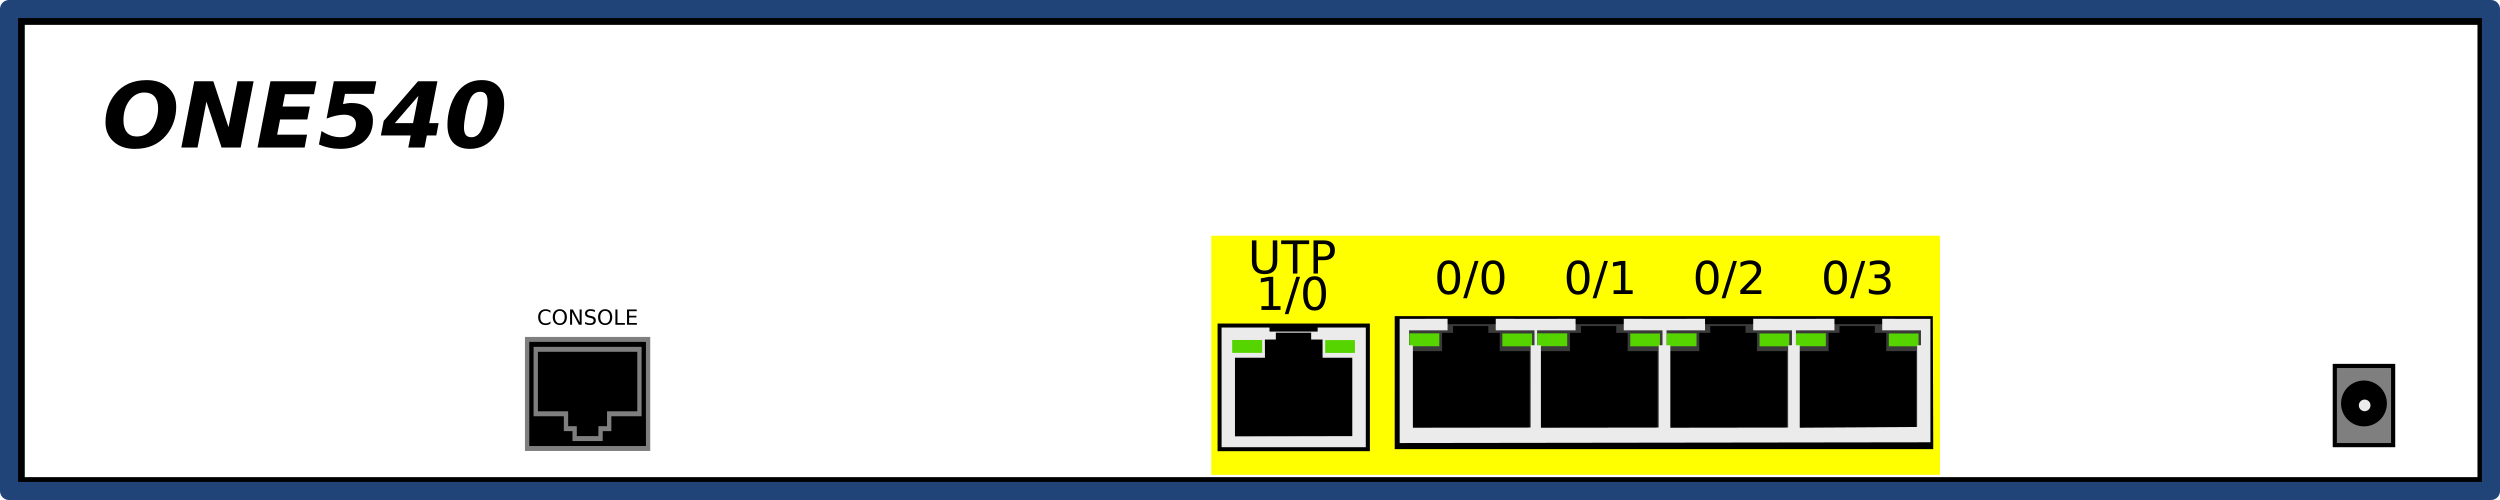 <?xml version="1.0" encoding="UTF-8" standalone="no"?>
<svg
   xmlns:dc="http://purl.org/dc/elements/1.1/"
   xmlns:cc="http://creativecommons.org/ns#"
   xmlns:rdf="http://www.w3.org/1999/02/22-rdf-syntax-ns#"
   xmlns:svg="http://www.w3.org/2000/svg"
   xmlns="http://www.w3.org/2000/svg"
   xmlns:sodipodi="http://sodipodi.sourceforge.net/DTD/sodipodi-0.dtd"
   xmlns:inkscape="http://www.inkscape.org/namespaces/inkscape"
   width="275"
   height="55"
   viewBox="51 381 150.566 18.627"
   id="svg32562"
   version="1.1"
   inkscape:version="0.92.0 r"
   sodipodi:docname="ONE540.svg">
  <rect x="51" y="381" width="150.566" height="18.627" fill="#333333" stroke="none"/>
  <defs
     id="defs32760" />
  <sodipodi:namedview
     pagecolor="#ffffff"
     bordercolor="#666666"
     borderopacity="1"
     objecttolerance="10"
     gridtolerance="10"
     guidetolerance="10"
     inkscape:pageopacity="0"
     inkscape:pageshadow="2"
     inkscape:window-width="1920"
     inkscape:window-height="1043"
     id="namedview32758"
     showgrid="false"
     units="px"
     inkscape:zoom="4.589091"
     inkscape:cx="171.21661"
     inkscape:cy="40.194319"
     inkscape:window-x="0"
     inkscape:window-y="0"
     inkscape:window-maximized="1"
     inkscape:current-layer="svg32562" />
  <rect
     style="fill:#ffffff;fill-opacity:1;stroke:#000000;stroke-width:0.491;stroke-linejoin:round;stroke-miterlimit:4;stroke-dasharray:none;stroke-opacity:1"
     x="52.246"
     y="376.509"
     width="148.209"
     height="27.729"
     id="rect32570-6" />
  <rect
     style="fill:none;fill-opacity:0;stroke:#214478;stroke-width:1.088;stroke-linejoin:round;stroke-miterlimit:4;stroke-dasharray:none;stroke-opacity:1"
     x="51.544"
     y="375.801"
     width="149.478"
     height="29.025"
     id="rect32570" />
  <g
     id="g32572"
     transform="matrix(0.381,0,0,0.381,89.787,241.294)">
    <rect
       id="rect32574"
       height="37.799"
       width="115.195"
       y="388.871"
       x="89.662"
       style="fill:#ffff00" />
  </g>
  <g
     aria-label="ONE540"
     style="font-style:normal;font-weight:normal;font-size:2.15px;font-family:sans-serif;text-anchor:start;fill:#000000"
     id="text32578">
    <path
       d="m 60.523,381.79 q 0,-0.471 -0.214,-0.716 -0.211,-0.246 -0.615,-0.246 -0.535,0 -0.898,0.481 -0.361,0.479 -0.361,1.2 0,0.46 0.211,0.714 0.211,0.254 0.588,0.254 0.307,0 0.545,-0.128 0.241,-0.131 0.409,-0.385 0.16,-0.243 0.246,-0.548 0.088,-0.305 0.088,-0.626 z m -0.679,-1.708 q 0.797,0 1.281,0.444 0.487,0.441 0.487,1.155 0,0.487 -0.15,0.92 -0.147,0.433 -0.43,0.778 -0.348,0.425 -0.823,0.636 -0.473,0.209 -1.093,0.209 -0.794,0 -1.278,-0.441 -0.484,-0.441 -0.484,-1.158 0,-0.489 0.147,-0.922 0.147,-0.433 0.433,-0.781 0.342,-0.422 0.815,-0.631 0.476,-0.209 1.096,-0.209 z"
       style="font-style:italic;font-variant:normal;font-weight:bold;font-stretch:normal;font-size:5.475px;font-family:sans-serif;-inkscape-font-specification:'sans-serif Bold Italic'"
       id="path14155" />
    <path
       d="m 62.699,380.153 h 1.15 l 0.914,2.764 0.537,-2.764 h 0.973 l -0.778,3.991 h -1.15 l -0.914,-2.764 -0.535,2.764 h -0.976 z"
       style="font-style:italic;font-variant:normal;font-weight:bold;font-stretch:normal;font-size:5.475px;font-family:sans-serif;-inkscape-font-specification:'sans-serif Bold Italic'"
       id="path14157" />
    <path
       d="m 67.287,380.153 h 2.775 l -0.152,0.778 h -1.746 l -0.144,0.743 h 1.644 l -0.155,0.778 h -1.641 l -0.176,0.914 h 1.802 l -0.147,0.778 h -2.836 z"
       style="font-style:italic;font-variant:normal;font-weight:bold;font-stretch:normal;font-size:5.475px;font-family:sans-serif;-inkscape-font-specification:'sans-serif Bold Italic'"
       id="path14159" />
    <path
       d="m 71.105,380.153 h 2.558 L 73.516,380.91 h -1.738 l -0.12,0.618 q 0.118,-0.032 0.243,-0.048 0.128,-0.019 0.257,-0.019 0.612,0 0.957,0.281 0.345,0.278 0.345,0.773 0,0.786 -0.532,1.248 -0.532,0.46 -1.444,0.46 -0.334,0 -0.65,-0.067 -0.315,-0.064 -0.626,-0.198 l 0.158,-0.81 q 0.297,0.192 0.575,0.283 0.281,0.091 0.569,0.091 0.422,0 0.676,-0.219 0.254,-0.222 0.254,-0.58 0,-0.257 -0.192,-0.406 -0.192,-0.152 -0.524,-0.152 -0.225,0 -0.487,0.059 -0.259,0.056 -0.569,0.176 z"
       style="font-style:italic;font-variant:normal;font-weight:bold;font-stretch:normal;font-size:5.475px;font-family:sans-serif;-inkscape-font-specification:'sans-serif Bold Italic'"
       id="path14161" />
    <path
       d="m 76.2,381.03 -1.42,1.641 h 1.096 z m -0.027,-0.877 h 1.171 l -0.495,2.518 h 0.569 l -0.142,0.746 H 76.708 l -0.142,0.727 h -0.976 l 0.144,-0.727 h -1.797 l 0.174,-0.882 z"
       style="font-style:italic;font-variant:normal;font-weight:bold;font-stretch:normal;font-size:5.475px;font-family:sans-serif;-inkscape-font-specification:'sans-serif Bold Italic'"
       id="path14163" />
    <path
       d="m 79.387,383.522 q 0.206,0 0.364,-0.123 0.16,-0.123 0.267,-0.361 0.075,-0.168 0.136,-0.382 0.061,-0.217 0.115,-0.511 0.045,-0.238 0.07,-0.438 0.024,-0.201 0.024,-0.342 0,-0.299 -0.107,-0.438 -0.107,-0.142 -0.332,-0.142 -0.209,0 -0.366,0.12 -0.158,0.118 -0.262,0.361 -0.08,0.174 -0.147,0.396 -0.064,0.222 -0.112,0.484 -0.045,0.241 -0.07,0.446 -0.024,0.206 -0.024,0.348 0,0.297 0.11,0.441 0.11,0.142 0.334,0.142 z m 1.978,-2.005 q 0,0.532 -0.147,1.035 -0.147,0.503 -0.412,0.882 -0.27,0.39 -0.652,0.591 -0.382,0.198 -0.853,0.198 -0.655,0 -1.005,-0.372 -0.348,-0.372 -0.348,-1.069 0,-0.524 0.144,-1.027 0.147,-0.505 0.409,-0.88 0.275,-0.393 0.655,-0.594 0.38,-0.201 0.855,-0.201 0.65,0 1,0.374 0.353,0.372 0.353,1.061 z"
       style="font-style:italic;font-variant:normal;font-weight:bold;font-stretch:normal;font-size:5.475px;font-family:sans-serif;-inkscape-font-specification:'sans-serif Bold Italic'"
       id="path14165" />
  </g>
  <g
     id="g21036"
     transform="translate(0,0.555)">
    <g
       transform="matrix(1.255,0,0,1.255,15.575,-100.733)"
       id="g32734">
      <rect
         style="fill:#7f7f7f"
         x="140.272"
         y="396.394"
         width="2.8"
         height="3.8"
         id="rect32736" />
      <rect
         style="fill:none;fill-opacity:0;stroke:#000000;stroke-width:0.2"
         x="140.272"
         y="396.394"
         width="2.8"
         height="3.8"
         id="rect32738" />
    </g>
    <g
       transform="matrix(1.255,0,0,1.255,15.575,-100.733)"
       id="g32740">
      <circle
         style="fill:#000000"
         cx="141.672"
         cy="398.194"
         id="ellipse32742"
         r="1" />
      <circle
         style="fill:none;fill-opacity:0;stroke:#000000;stroke-width:0.2"
         cx="141.672"
         cy="398.194"
         id="ellipse32744"
         r="1" />
    </g>
  </g>
  <g
     id="g21044"
     transform="translate(-13.177,1.601)">
    <g
       transform="matrix(-1.301,0,0,-1.493,185.265,993.976)"
       id="g32746">
      <rect
         style="fill:#000000"
         x="63.072"
         y="397.394"
         width="5.6"
         height="4.4"
         id="rect32748" />
      <rect
         style="fill:none;fill-opacity:0;stroke:#7f7f7f;stroke-width:0.2"
         x="63.072"
         y="397.394"
         width="5.6"
         height="4.4"
         id="rect32750" />
    </g>
    <g
       transform="matrix(-1.301,0,0,-1.493,185.265,993.976)"
       id="g32752">
      <polygon
         style="fill:#000000"
         points="65.272,398.194 64.872,398.194 64.872,398.794 63.472,398.794 63.472,401.394 68.272,401.394 68.272,398.794 66.872,398.794 66.872,398.194 66.472,398.194 66.472,397.794 65.272,397.794 "
         id="polygon32754" />
      <polygon
         style="fill:none;fill-opacity:0;stroke:#7f7f7f;stroke-width:0.2"
         points="65.272,398.194 64.872,398.194 64.872,398.794 63.472,398.794 63.472,401.394 68.272,401.394 68.272,398.794 66.872,398.794 66.872,398.194 66.472,398.194 66.472,397.794 65.272,397.794 "
         id="polygon32756" />
    </g>
  </g>
  <g
     transform="matrix(0.008,0,0,0.008,87.47,461.997)"
     id="g12943-8-0-3-0-5" />
  <g
     transform="matrix(-0.008,0,0,-0.008,122.24,402.699)"
     id="g12943-8-0-7-8-6-1" />
  <g
     transform="matrix(0.008,0,0,0.008,79.683,461.997)"
     id="g12943-8-0-3-1-6" />
  <g
     transform="matrix(-0.008,0,0,-0.008,114.452,402.699)"
     id="g12943-8-0-7-8-8-90" />
  <g
     transform="matrix(0.008,0,0,0.008,71.896,461.997)"
     id="g12943-8-0-3-4" />
  <g
     transform="matrix(-0.008,0,0,-0.008,106.665,402.699)"
     id="g12943-8-0-7-8-5" />
  <g
     transform="matrix(0.008,0,0,0.008,64.193,461.997)"
     id="g12943-8-0-53" />
  <g
     transform="matrix(-0.008,0,0,-0.008,98.962,402.699)"
     id="g12943-8-0-7-48" />
  <g
     id="g13908"
     transform="translate(58.009,-30.558)">
    <path
       sodipodi:nodetypes="ccccc"
       d="m 77.231,432.624 h 31.95 l -0.024,-7.529 -31.926,-2.5e-4 z"
       style="fill:#3a3a3a;fill-opacity:1;fill-rule:nonzero;stroke:#000000;stroke-width:0.483;stroke-miterlimit:4;stroke-dasharray:none"
       id="path12941-9-9-6-2"
       inkscape:connector-curvature="0" />
    <path
       sodipodi:nodetypes="ccccccccccccc"
       d="m 101.309,426.961 h 1.813 l -0.003,-1.098 0.66,-5.8e-4 v -0.411 h 2.126 l -5e-4,0.412 h 0.687 v 1.098 h 1.804 v 4.728 l -7.086,0.015 z"
       style="fill:#000000;fill-opacity:1;fill-rule:nonzero;stroke:none;stroke-width:1.027"
       id="path12947-8-7-75-4-0"
       inkscape:connector-curvature="0" />
    <path
       d="m 106.749,426.671 h 1.79 v -0.772 h -1.79 z"
       style="fill:#55d400;fill-opacity:1;fill-rule:nonzero;stroke:none;stroke-width:1.027"
       id="path13025-8-65-97-80-1"
       inkscape:connector-curvature="0" />
    <path
       d="m 101.148,426.667 h 1.806 v -0.776 h -1.806 z"
       style="fill:#55d400;fill-opacity:1;fill-rule:nonzero;stroke:none;stroke-width:1.027"
       id="path13055-6-87-5-5-06"
       inkscape:connector-curvature="0" />
    <path
       sodipodi:nodetypes="ccccccccccccc"
       d="m 93.522,426.961 h 1.813 l -0.003,-1.098 0.66,-5.8e-4 v -0.411 h 2.126 l -4.95e-4,0.412 h 0.687 v 1.098 h 1.804 v 4.728 l -7.086,0.015 z"
       style="fill:#000000;fill-opacity:1;fill-rule:nonzero;stroke:none;stroke-width:1.027"
       id="path12947-8-7-75-0-7"
       inkscape:connector-curvature="0" />
    <path
       d="m 98.962,426.671 h 1.79 v -0.772 h -1.79 z"
       style="fill:#55d400;fill-opacity:1;fill-rule:nonzero;stroke:none;stroke-width:1.027"
       id="path13025-8-65-97-8-9"
       inkscape:connector-curvature="0" />
    <path
       d="m 93.36,426.667 h 1.806 v -0.776 h -1.806 z"
       style="fill:#55d400;fill-opacity:1;fill-rule:nonzero;stroke:none;stroke-width:1.027"
       id="path13055-6-87-5-6-3"
       inkscape:connector-curvature="0" />
    <path
       sodipodi:nodetypes="ccccccccccccc"
       d="m 85.735,426.961 h 1.813 l -0.003,-1.098 0.66,-5.8e-4 v -0.411 h 2.126 l -4.95e-4,0.412 h 0.687 v 1.098 h 1.804 v 4.728 l -7.086,0.015 z"
       style="fill:#000000;fill-opacity:1;fill-rule:nonzero;stroke:none;stroke-width:1.027"
       id="path12947-8-7-75-8"
       inkscape:connector-curvature="0" />
    <path
       d="m 91.175,426.671 h 1.79 v -0.772 h -1.79 z"
       style="fill:#55d400;fill-opacity:1;fill-rule:nonzero;stroke:none;stroke-width:1.027"
       id="path13025-8-65-97-3"
       inkscape:connector-curvature="0" />
    <path
       d="m 85.573,426.667 h 1.806 v -0.776 H 85.573 Z"
       style="fill:#55d400;fill-opacity:1;fill-rule:nonzero;stroke:none;stroke-width:1.027"
       id="path13055-6-87-5-17"
       inkscape:connector-curvature="0" />
    <path
       sodipodi:nodetypes="ccccccccccccc"
       d="m 78.032,426.961 h 1.813 l -0.003,-1.098 0.66,-5.9e-4 v -0.411 h 2.126 l -4.95e-4,0.412 h 0.687 v 1.098 h 1.804 v 4.728 l -7.086,0.015 z"
       style="fill:#000000;fill-opacity:1;fill-rule:nonzero;stroke:none;stroke-width:1.027"
       id="path12947-8-7-8"
       inkscape:connector-curvature="0" />
    <path
       d="m 83.472,426.671 h 1.79 v -0.772 h -1.79 z"
       style="fill:#55d400;fill-opacity:1;fill-rule:nonzero;stroke:none;stroke-width:1.027"
       id="path13025-8-65-86"
       inkscape:connector-curvature="0" />
    <path
       d="m 77.87,426.667 h 1.806 v -0.776 h -1.806 z"
       style="fill:#55d400;fill-opacity:1;fill-rule:nonzero;stroke:none;stroke-width:1.027"
       id="path13055-6-87-0"
       inkscape:connector-curvature="0" />
    <g
       transform="matrix(1.032,0,0,1.023,-8.117,78.559)"
       id="g9929-4-9-9">
      <g
         transform="matrix(0.008,0,0,0.008,100.218,374.681)"
         id="g12943-8-0-3-6-3" />
      <g
         transform="matrix(-0.008,0,0,-0.008,133.925,316.737)"
         id="g12943-8-0-7-8-9-8" />
      <path
         sodipodi:nodetypes="cccccccccccccccccccccccccccccccccccccccccccccccccccccccccccccc"
         id="path13067-7-6-48-1-4"
         transform="matrix(0.531,0,0,0.535,55.446,333.805)"
         d="m 56.703,9.09 -5.273,0.002 0.004,13.667 58.334,-0.084 -0.004,-13.583 -5.299,-0.002 v 1.266 l 4.26,-0.002 v 1.639 l -0.422,0.014 v 8.984 l -12.899,0.082 v -9.066 l -0.42,-0.014 V 10.354 l 4.234,0.002 V 9.09 l -4.381,0.002 -4.549,-0.002 V 10.356 l 4.26,-0.002 v 1.639 l -0.422,0.014 v 9.039 l -0.01,0.01 -12.936,0.018 v -9.066 l -0.42,-0.014 v -1.639 l 4.232,0.002 V 9.09 l -4.381,0.002 h -0.008 l -4.539,-0.002 v 1.266 l 4.258,-0.002 v 1.639 l -0.42,0.014 v 9.039 l -0.01,0.01 -12.936,0.018 v -9.066 l -0.422,-0.014 v -1.639 l 4.234,0.002 V 9.09 l -4.381,0.002 h -0.008 l -4.387,-0.002 v 1.266 l 4.26,-0.002 v 1.639 l -0.42,0.014 -0.002,9.039 -0.008,0.01 -12.936,0.018 -0.002,-9.066 -0.42,-0.014 v -1.639 l 4.234,0.002 V 9.09 Z"
         style="fill:#ebebeb;fill-opacity:1;fill-rule:nonzero;stroke:none"
         inkscape:connector-curvature="0" />
    </g>
    <g
       id="text20926-1-0"
       style="font-style:normal;font-weight:normal;font-size:0.609px;font-family:sans-serif;text-anchor:middle;fill:#000000;stroke-width:1"
       aria-label="0/0">
      <path
         id="path13868"
         style="font-size:2.738px;stroke-width:1"
         d="m 80.241,421.705 q -0.209,0 -0.314,0.206 -0.104,0.205 -0.104,0.616 0,0.41 0.104,0.616 0.106,0.205 0.314,0.205 0.21,0 0.314,-0.205 0.106,-0.206 0.106,-0.616 0,-0.412 -0.106,-0.616 -0.104,-0.206 -0.314,-0.206 z m 0,-0.214 q 0.336,0 0.512,0.266 0.178,0.265 0.178,0.77 0,0.504 -0.178,0.77 -0.176,0.265 -0.512,0.265 -0.336,0 -0.513,-0.265 -0.176,-0.266 -0.176,-0.77 0,-0.505 0.176,-0.77 0.178,-0.266 0.513,-0.266 z"
         inkscape:connector-curvature="0" />
      <path
         id="path13870"
         style="font-size:2.738px;stroke-width:1"
         d="m 81.809,421.528 h 0.227 l -0.695,2.25 h -0.227 z"
         inkscape:connector-curvature="0" />
      <path
         id="path13872"
         style="font-size:2.738px;stroke-width:1"
         d="m 82.909,421.705 q -0.209,0 -0.314,0.206 -0.104,0.205 -0.104,0.616 0,0.41 0.104,0.616 0.106,0.205 0.314,0.205 0.21,0 0.314,-0.205 0.106,-0.206 0.106,-0.616 0,-0.412 -0.106,-0.616 -0.104,-0.206 -0.314,-0.206 z m 0,-0.214 q 0.336,0 0.512,0.266 0.178,0.265 0.178,0.77 0,0.504 -0.178,0.77 -0.176,0.265 -0.512,0.265 -0.336,0 -0.513,-0.265 -0.176,-0.266 -0.176,-0.77 0,-0.505 0.176,-0.77 0.178,-0.266 0.513,-0.266 z"
         inkscape:connector-curvature="0" />
    </g>
    <g
       id="text20926-9-1"
       style="font-style:normal;font-weight:normal;font-size:0.609px;font-family:sans-serif;text-anchor:middle;fill:#000000;stroke-width:1"
       aria-label="0/1">
      <path
         id="path13861"
         style="font-size:2.738px;stroke-width:1"
         d="m 88.035,421.705 q -0.209,0 -0.314,0.206 -0.104,0.205 -0.104,0.616 0,0.41 0.104,0.616 0.106,0.205 0.314,0.205 0.21,0 0.314,-0.205 0.106,-0.206 0.106,-0.616 0,-0.412 -0.106,-0.616 -0.104,-0.206 -0.314,-0.206 z m 0,-0.214 q 0.336,0 0.512,0.266 0.178,0.265 0.178,0.77 0,0.504 -0.178,0.77 -0.176,0.265 -0.512,0.265 -0.336,0 -0.513,-0.265 -0.176,-0.266 -0.176,-0.77 0,-0.505 0.176,-0.77 0.178,-0.266 0.513,-0.266 z"
         inkscape:connector-curvature="0" />
      <path
         id="path13863"
         style="font-size:2.738px;stroke-width:1"
         d="m 89.603,421.528 h 0.227 l -0.695,2.25 h -0.227 z"
         inkscape:connector-curvature="0" />
      <path
         id="path13865"
         style="font-size:2.738px;stroke-width:1"
         d="m 90.173,423.296 h 0.441 v -1.522 l -0.48,0.096 v -0.246 l 0.477,-0.096 h 0.27 v 1.768 h 0.441 v 0.227 h -1.15 z"
         inkscape:connector-curvature="0" />
    </g>
    <g
       id="text20926-0-7"
       style="font-style:normal;font-weight:normal;font-size:0.609px;font-family:sans-serif;text-anchor:middle;fill:#000000;stroke-width:1"
       aria-label="0/2">
      <path
         id="path13854"
         style="font-size:2.738px;stroke-width:1"
         d="m 95.805,421.705 q -0.209,0 -0.314,0.206 -0.104,0.205 -0.104,0.616 0,0.41 0.104,0.616 0.106,0.205 0.314,0.205 0.21,0 0.314,-0.205 0.106,-0.206 0.106,-0.616 0,-0.412 -0.106,-0.616 -0.104,-0.206 -0.314,-0.206 z m 0,-0.214 q 0.336,0 0.512,0.266 0.178,0.265 0.178,0.77 0,0.504 -0.178,0.77 -0.176,0.265 -0.512,0.265 -0.336,0 -0.513,-0.265 -0.176,-0.266 -0.176,-0.77 0,-0.505 0.176,-0.77 0.178,-0.266 0.513,-0.266 z"
         inkscape:connector-curvature="0" />
      <path
         id="path13856"
         style="font-size:2.738px;stroke-width:1"
         d="m 97.373,421.528 h 0.227 l -0.695,2.25 h -0.227 z"
         inkscape:connector-curvature="0" />
      <path
         id="path13858"
         style="font-size:2.738px;stroke-width:1"
         d="m 98.128,423.296 h 0.942 v 0.227 h -1.267 v -0.227 q 0.154,-0.159 0.418,-0.426 0.266,-0.269 0.334,-0.346 0.13,-0.146 0.18,-0.246 0.052,-0.102 0.052,-0.199 0,-0.159 -0.112,-0.259 -0.111,-0.1 -0.29,-0.1 -0.127,0 -0.269,0.044 -0.14,0.044 -0.301,0.134 v -0.273 q 0.163,-0.066 0.305,-0.099 0.142,-0.033 0.259,-0.033 0.31,0 0.495,0.155 0.184,0.155 0.184,0.414 0,0.123 -0.047,0.234 -0.045,0.11 -0.167,0.259 -0.033,0.039 -0.213,0.225 -0.179,0.184 -0.505,0.517 z"
         inkscape:connector-curvature="0" />
    </g>
    <g
       id="text20926-8-1"
       style="font-style:normal;font-weight:normal;font-size:0.609px;font-family:sans-serif;text-anchor:middle;fill:#000000;stroke-width:1"
       aria-label="0/3">
      <path
         id="path13847"
         style="font-size:2.738px;stroke-width:1"
         d="m 103.537,421.705 q -0.209,0 -0.314,0.206 -0.104,0.205 -0.104,0.616 0,0.41 0.104,0.616 0.106,0.205 0.314,0.205 0.21,0 0.314,-0.205 0.106,-0.206 0.106,-0.616 0,-0.412 -0.106,-0.616 -0.104,-0.206 -0.314,-0.206 z m 0,-0.214 q 0.336,0 0.512,0.266 0.178,0.265 0.178,0.77 0,0.504 -0.178,0.77 -0.176,0.265 -0.512,0.265 -0.336,0 -0.513,-0.265 -0.176,-0.266 -0.176,-0.77 0,-0.505 0.176,-0.77 0.178,-0.266 0.513,-0.266 z"
         inkscape:connector-curvature="0" />
      <path
         id="path13849"
         style="font-size:2.738px;stroke-width:1"
         d="m 105.105,421.528 h 0.227 l -0.695,2.25 h -0.227 z"
         inkscape:connector-curvature="0" />
      <path
         id="path13851"
         style="font-size:2.738px;stroke-width:1"
         d="m 106.446,422.447 q 0.194,0.041 0.302,0.172 0.11,0.131 0.11,0.323 0,0.295 -0.203,0.457 -0.203,0.162 -0.577,0.162 -0.126,0 -0.259,-0.025 -0.132,-0.024 -0.274,-0.073 v -0.261 q 0.112,0.066 0.246,0.099 0.134,0.033 0.279,0.033 0.254,0 0.386,-0.1 0.134,-0.1 0.134,-0.291 0,-0.176 -0.124,-0.275 -0.123,-0.1 -0.344,-0.1 h -0.233 v -0.222 h 0.243 q 0.199,0 0.305,-0.079 0.106,-0.08 0.106,-0.23 0,-0.154 -0.11,-0.235 -0.108,-0.083 -0.311,-0.083 -0.111,0 -0.238,0.024 -0.127,0.024 -0.279,0.075 v -0.241 q 0.154,-0.043 0.287,-0.064 0.135,-0.021 0.254,-0.021 0.307,0 0.487,0.14 0.179,0.139 0.179,0.377 0,0.166 -0.095,0.281 -0.095,0.114 -0.27,0.158 z"
         inkscape:connector-curvature="0" />
    </g>
  </g>
  <g
     id="g14096"
     transform="translate(0.833,-19.309)">
    <g
       transform="matrix(1.031,0,0,1.031,-37.315,19.313)"
       id="g10183">
      <g
         id="g9893"
         transform="translate(0.658,-19.12)">
        <g
           transform="matrix(1.003,0,0,0.995,91.221,226.259)"
           id="g10143">
          <path
             inkscape:connector-curvature="0"
             id="path12941-9"
             style="fill:#ebebeb;fill-opacity:1;fill-rule:nonzero;stroke:#000000;stroke-width:0.47;stroke-miterlimit:4;stroke-dasharray:none"
             d="m 64.141,183.873 h 8.4 v -7.024 h -8.4 z" />
          <g
             transform="matrix(0.008,0,0,0.008,51.527,212.794)"
             id="g12943-8">
            <path
               inkscape:connector-curvature="0"
               id="path12945-4"
               style="fill:none;stroke:#000000;stroke-width:0.676;stroke-linecap:square;stroke-linejoin:miter;stroke-miterlimit:4;stroke-dasharray:none;stroke-opacity:1"
               d="m 2609.91,-3593.26 v -872.71 H 1566.64 v 872.71 z" />
          </g>
          <path
             inkscape:connector-curvature="0"
             id="path12947-8"
             style="fill:#000000;fill-opacity:1;fill-rule:nonzero;stroke:none"
             d="m 64.912,178.622 h 1.753 l -0.003,-1.071 0.638,-5.7e-4 v -0.401 h 2.057 l -4.83e-4,0.402 h 0.664 v 1.071 h 1.745 v 4.612 l -6.854,0.015 z"
             sodipodi:nodetypes="ccccccccccccc" />
          <path
             inkscape:connector-curvature="0"
             id="path13025-8"
             style="fill:#55d400;fill-opacity:1;fill-rule:nonzero;stroke:none"
             d="m 70.173,178.339 h 1.732 v -0.753 h -1.732 z" />
          <path
             inkscape:connector-curvature="0"
             id="path13055-6"
             style="fill:#55d400;fill-opacity:1;fill-rule:nonzero;stroke:none"
             d="m 64.756,178.336 h 1.747 v -0.757 h -1.747 z" />
          <path
             inkscape:connector-curvature="0"
             id="path13073-8"
             style="fill:#ebebeb;fill-opacity:1;fill-rule:nonzero;stroke:none"
             d="m 72.539,183.874 0.002,-7.024 -2.806,-9.6e-4 v 0.676 l 2.255,-10e-4 v 0.875 l -0.223,0.007 -5.64e-4,4.832 c -2.386,9.4e-4 -4.812,0.012 -6.855,0.013 v 4e-5 l -4.83e-4,-4.845 -0.223,-0.007 v -0.875 l 2.242,10e-4 v -0.676 l -2.792,9.6e-4 c 4.08e-4,2.341 0.002,4.682 0.002,7.024 2.799,3.3e-4 5.598,6.8e-4 8.397,10e-4 z"
             sodipodi:nodetypes="cccccccccccccccccc" />
        </g>
      </g>
    </g>
    <g
       transform="translate(1.539,1.839)"
       id="g13938">
      <g
         aria-label="UTP"
         style="font-style:normal;font-weight:normal;font-size:0.609px;font-family:sans-serif;text-anchor:middle;fill:#000000;stroke-width:1"
         id="text32716-9">
        <path
           d="m 124.027,407.205 h 0.271 v 1.212 q 0,0.321 0.116,0.463 0.116,0.14 0.377,0.14 0.259,0 0.376,-0.14 0.116,-0.142 0.116,-0.463 v -1.212 h 0.271 v 1.246 q 0,0.39 -0.194,0.589 -0.192,0.199 -0.569,0.199 -0.378,0 -0.572,-0.199 -0.192,-0.199 -0.192,-0.589 z"
           style="font-size:2.738px;stroke-width:1"
           id="path14127" />
        <path
           d="m 125.786,407.205 h 1.688 v 0.227 h -0.708 v 1.768 h -0.271 v -1.768 h -0.708 z"
           style="font-size:2.738px;stroke-width:1"
           id="path14129" />
        <path
           d="m 128.006,407.427 v 0.75 h 0.34 q 0.188,0 0.291,-0.098 0.103,-0.098 0.103,-0.278 0,-0.179 -0.103,-0.277 -0.103,-0.098 -0.291,-0.098 z m -0.27,-0.222 h 0.61 q 0.336,0 0.507,0.152 0.172,0.151 0.172,0.444 0,0.295 -0.172,0.446 -0.171,0.151 -0.507,0.151 h -0.34 v 0.802 h -0.27 z"
           style="font-size:2.738px;stroke-width:1"
           id="path14131" />
      </g>
      <g
         aria-label="1/0"
         style="font-style:normal;font-weight:normal;font-size:0.609px;font-family:sans-serif;text-anchor:middle;fill:#000000;stroke-width:1"
         id="text20926-7">
        <path
           d="m 124.601,411.165 h 0.441 v -1.522 l -0.48,0.096 v -0.246 l 0.477,-0.096 h 0.27 v 1.768 h 0.441 v 0.227 h -1.15 z"
           style="font-size:2.738px;stroke-width:1"
           id="path14120" />
        <path
           d="m 126.699,409.397 h 0.227 l -0.695,2.25 h -0.227 z"
           style="font-size:2.738px;stroke-width:1"
           id="path14122" />
        <path
           d="m 127.799,409.575 q -0.209,0 -0.314,0.206 -0.104,0.205 -0.104,0.616 0,0.41 0.104,0.616 0.106,0.205 0.314,0.205 0.21,0 0.314,-0.205 0.106,-0.206 0.106,-0.616 0,-0.412 -0.106,-0.616 -0.104,-0.206 -0.314,-0.206 z m 0,-0.214 q 0.336,0 0.512,0.266 0.178,0.265 0.178,0.77 0,0.504 -0.178,0.77 -0.176,0.265 -0.512,0.265 -0.336,0 -0.513,-0.265 -0.176,-0.266 -0.176,-0.77 0,-0.505 0.176,-0.77 0.178,-0.266 0.513,-0.266 z"
           style="font-size:2.738px;stroke-width:1"
           id="path14124" />
      </g>
    </g>
  </g>
  <circle
     style="opacity:1;vector-effect:none;fill:#ebebeb;fill-opacity:1;fill-rule:evenodd;stroke:none;stroke-width:0.483;stroke-linecap:butt;stroke-linejoin:round;stroke-miterlimit:4;stroke-dasharray:none;stroke-dashoffset:0;stroke-opacity:1"
     id="path14134"
     cx="193.415"
     cy="399.672"
     r="0.351" />
  <g
     aria-label="CONSOLE"
     style="font-style:normal;font-weight:normal;font-size:1.262px;line-height:0.175px;font-family:sans-serif;letter-spacing:-0.003px;word-spacing:0px;fill:#000000;fill-opacity:1;stroke:none;stroke-width:0.007px;stroke-linecap:butt;stroke-linejoin:miter;stroke-opacity:1"
     id="text14138">
    <path
       d="m 84.153,393.967 v 0.131 q -0.063,-0.059 -0.134,-0.087 -0.071,-0.029 -0.151,-0.029 -0.158,0 -0.242,0.097 -0.084,0.096 -0.084,0.279 0,0.182 0.084,0.278 0.084,0.096 0.242,0.096 0.08,0 0.151,-0.029 0.071,-0.029 0.134,-0.087 v 0.13 q -0.065,0.044 -0.139,0.067 -0.073,0.022 -0.154,0.022 -0.209,0 -0.329,-0.128 -0.12,-0.128 -0.12,-0.349 0,-0.222 0.12,-0.349 0.12,-0.128 0.329,-0.128 0.083,0 0.155,0.022 0.073,0.022 0.137,0.065 z"
       style="stroke-width:0.007px"
       id="path14140" />
    <path
       d="m 84.717,393.98 q -0.136,0 -0.216,0.101 -0.079,0.101 -0.079,0.275 0,0.174 0.079,0.275 0.08,0.101 0.216,0.101 0.136,0 0.214,-0.101 0.079,-0.101 0.079,-0.275 0,-0.174 -0.079,-0.275 -0.079,-0.101 -0.214,-0.101 z m 0,-0.101 q 0.193,0 0.309,0.13 0.116,0.129 0.116,0.347 0,0.217 -0.116,0.347 -0.116,0.129 -0.309,0.129 -0.194,0 -0.311,-0.129 -0.116,-0.129 -0.116,-0.347 0,-0.218 0.116,-0.347 0.116,-0.13 0.311,-0.13 z"
       style="stroke-width:0.007px"
       id="path14142" />
    <path
       d="m 85.334,393.896 h 0.168 l 0.408,0.77 v -0.77 h 0.121 v 0.92 h -0.168 l -0.408,-0.77 v 0.77 h -0.121 z"
       style="stroke-width:0.007px"
       id="path14144" />
    <path
       d="m 86.827,393.926 v 0.121 q -0.071,-0.034 -0.134,-0.051 -0.063,-0.017 -0.121,-0.017 -0.102,0 -0.157,0.039 -0.055,0.039 -0.055,0.112 0,0.061 0.036,0.092 0.037,0.031 0.139,0.05 l 0.075,0.015 q 0.139,0.026 0.205,0.094 0.067,0.067 0.067,0.179 0,0.134 -0.09,0.203 -0.089,0.069 -0.262,0.069 -0.065,0 -0.139,-0.015 -0.073,-0.015 -0.152,-0.044 v -0.128 q 0.076,0.043 0.148,0.064 0.073,0.022 0.143,0.022 0.107,0 0.165,-0.042 0.058,-0.042 0.058,-0.12 0,-0.068 -0.042,-0.106 -0.041,-0.038 -0.136,-0.057 l -0.076,-0.015 q -0.139,-0.028 -0.201,-0.087 -0.062,-0.059 -0.062,-0.165 0,-0.122 0.086,-0.192 0.086,-0.07 0.237,-0.07 0.065,0 0.132,0.012 0.067,0.012 0.137,0.035 z"
       style="stroke-width:0.007px"
       id="path14146" />
    <path
       d="m 87.447,393.98 q -0.136,0 -0.216,0.101 -0.079,0.101 -0.079,0.275 0,0.174 0.079,0.275 0.08,0.101 0.216,0.101 0.136,0 0.214,-0.101 0.079,-0.101 0.079,-0.275 0,-0.174 -0.079,-0.275 -0.079,-0.101 -0.214,-0.101 z m 0,-0.101 q 0.193,0 0.309,0.13 0.116,0.129 0.116,0.347 0,0.217 -0.116,0.347 -0.116,0.129 -0.309,0.129 -0.194,0 -0.311,-0.129 -0.116,-0.129 -0.116,-0.347 0,-0.218 0.116,-0.347 0.116,-0.13 0.311,-0.13 z"
       style="stroke-width:0.007px"
       id="path14148" />
    <path
       d="m 88.064,393.896 h 0.124 v 0.815 h 0.448 v 0.105 h -0.572 z"
       style="stroke-width:0.007px"
       id="path14150" />
    <path
       d="m 88.764,393.896 h 0.582 v 0.105 h -0.457 v 0.272 h 0.438 v 0.105 h -0.438 v 0.333 h 0.468 v 0.105 h -0.593 z"
       style="stroke-width:0.007px"
       id="path14152" />
  </g>
</svg>
